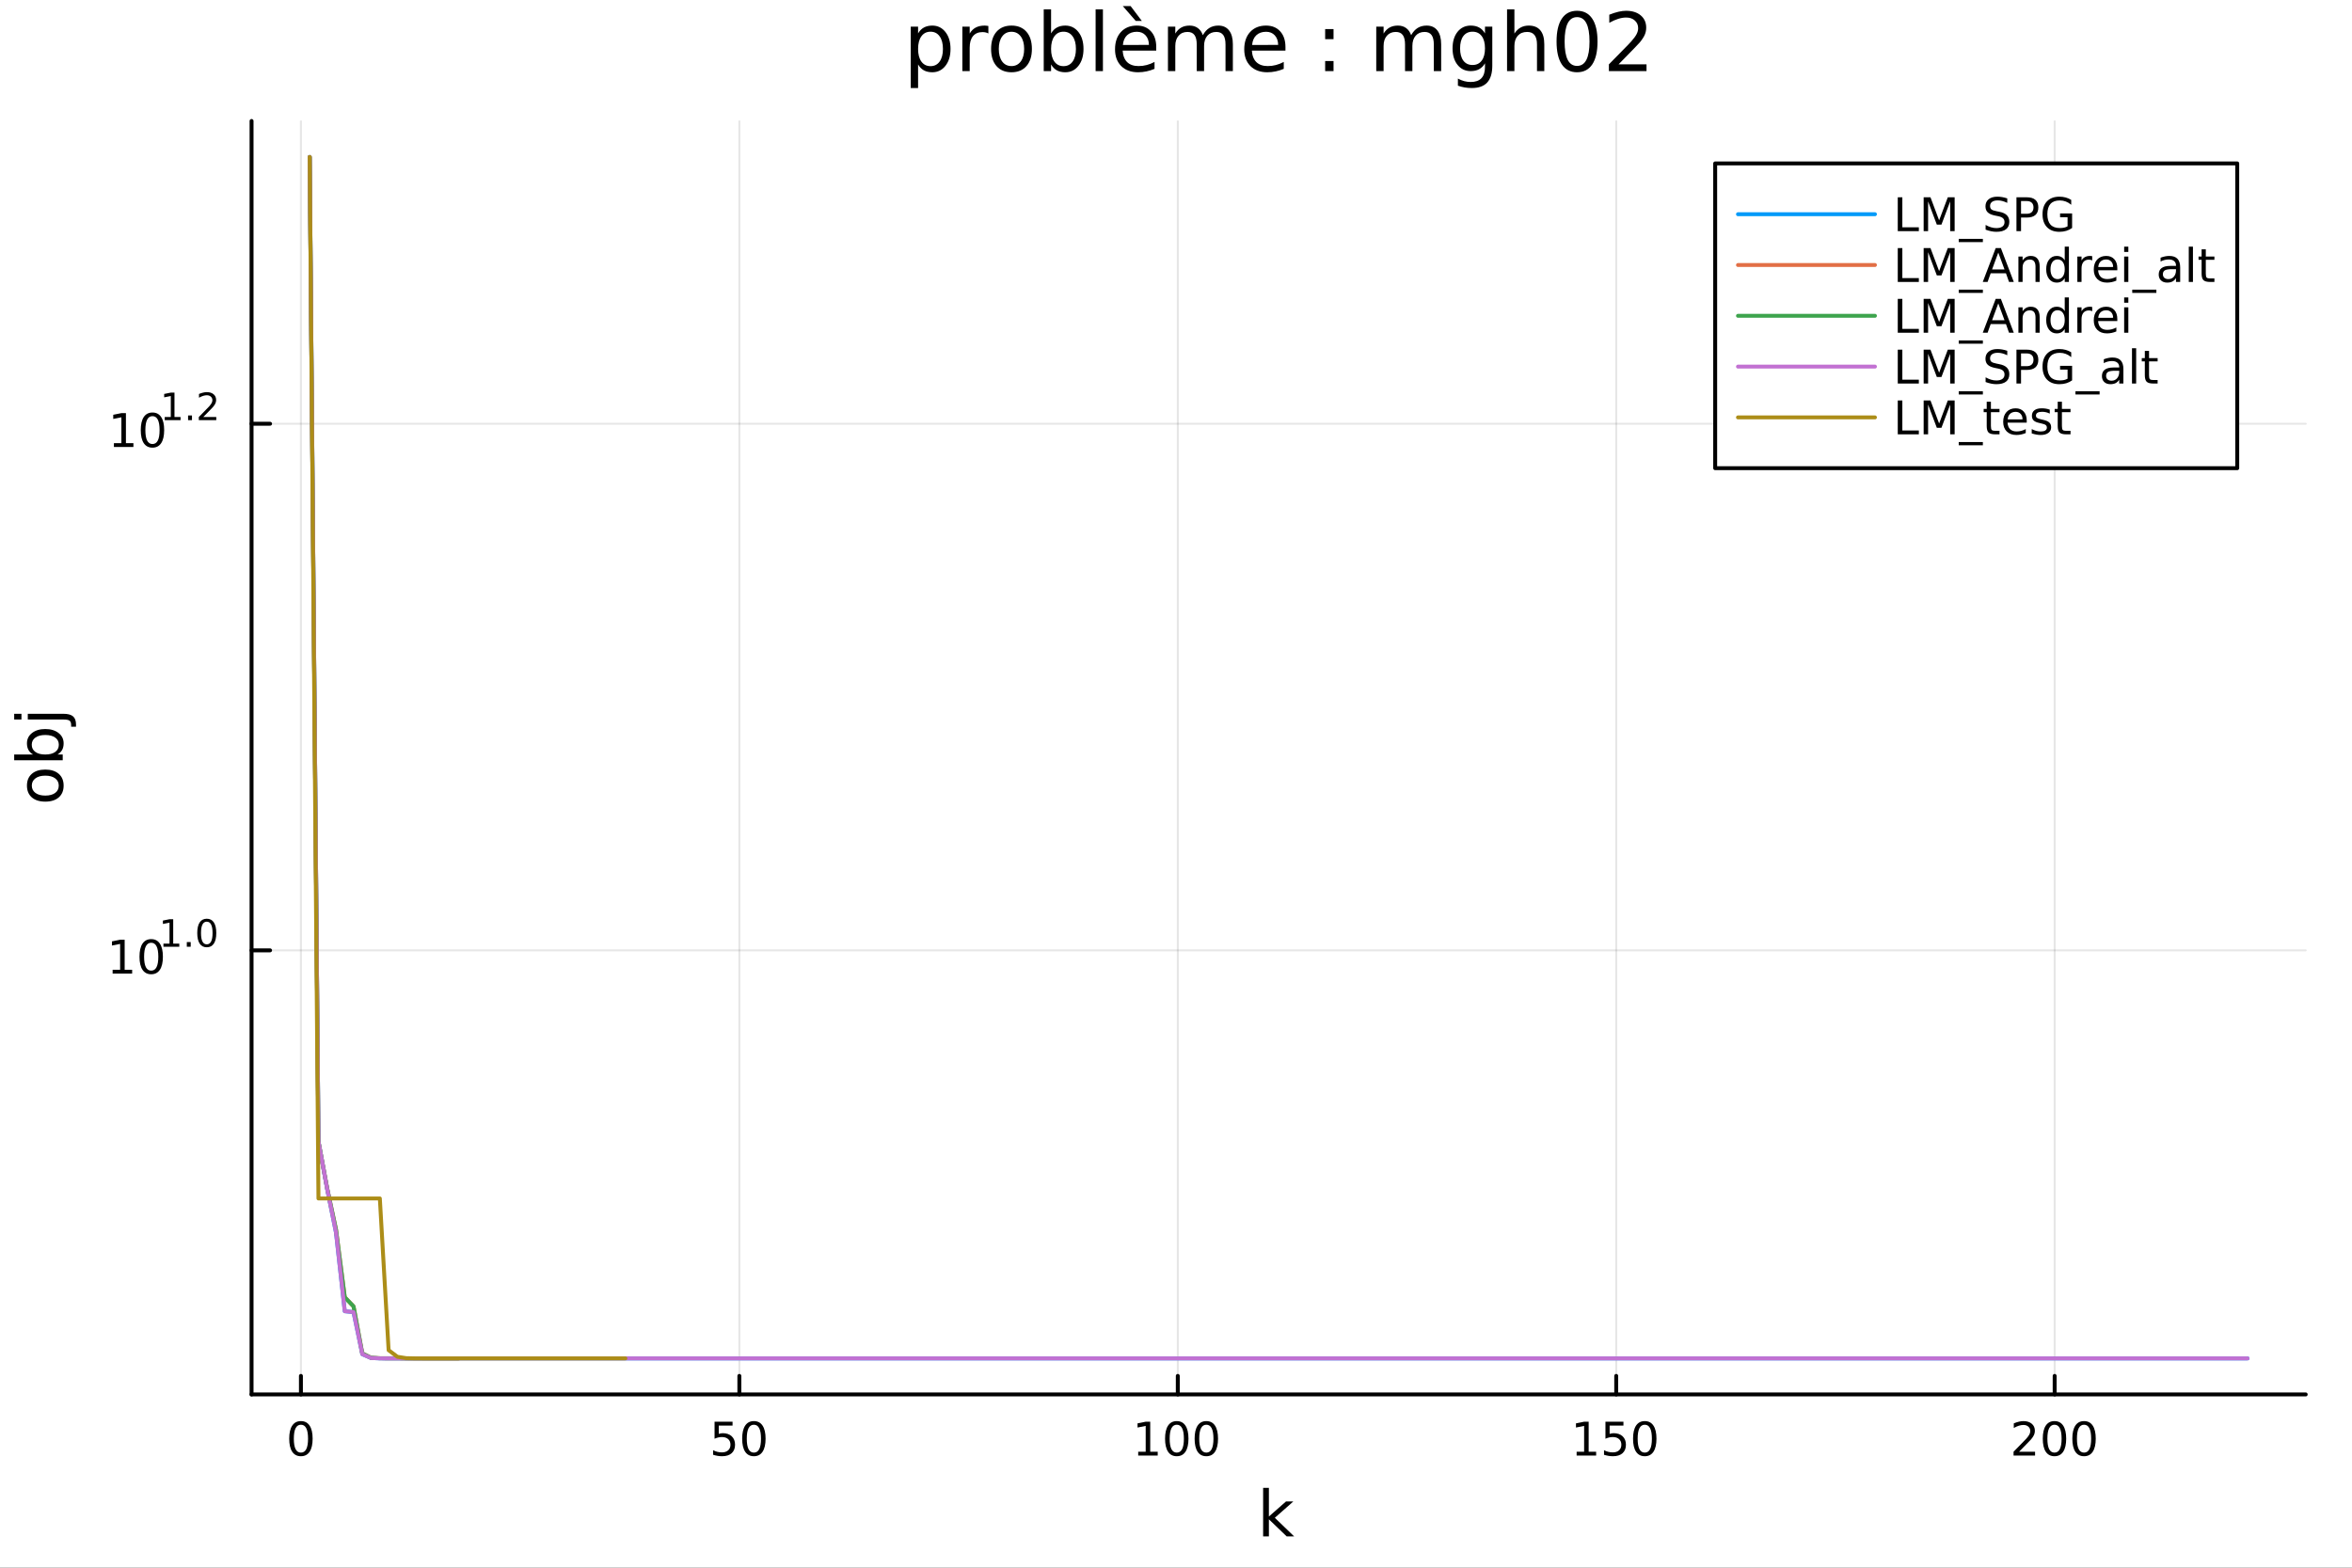 <?xml version="1.0" encoding="utf-8"?>
<svg xmlns="http://www.w3.org/2000/svg" xmlns:xlink="http://www.w3.org/1999/xlink" width="600" height="400" viewBox="0 0 2400 1600">
<rect x="0" y="0" width="2400" height="1600" fill="#333333" stroke="none"/>
<defs>
  <clipPath id="clip380">
    <rect x="0" y="0" width="2400" height="1600"/>
  </clipPath>
</defs>
<path clip-path="url(#clip380)" d="M0 1600 L2400 1600 L2400 0 L0 0  Z" fill="#ffffff" fill-rule="evenodd" fill-opacity="1"/>
<defs>
  <clipPath id="clip381">
    <rect x="480" y="0" width="1681" height="1600"/>
  </clipPath>
</defs>
<path clip-path="url(#clip380)" d="M256.695 1423.18 L2352.76 1423.18 L2352.76 123.472 L256.695 123.472  Z" fill="#ffffff" fill-rule="evenodd" fill-opacity="1"/>
<defs>
  <clipPath id="clip382">
    <rect x="256" y="123" width="2097" height="1301"/>
  </clipPath>
</defs>
<polyline clip-path="url(#clip382)" style="stroke:#000000; stroke-linecap:round; stroke-linejoin:round; stroke-width:2; stroke-opacity:0.1; fill:none" points="307.07,1423.18 307.07,123.472 "/>
<polyline clip-path="url(#clip382)" style="stroke:#000000; stroke-linecap:round; stroke-linejoin:round; stroke-width:2; stroke-opacity:0.1; fill:none" points="754.449,1423.18 754.449,123.472 "/>
<polyline clip-path="url(#clip382)" style="stroke:#000000; stroke-linecap:round; stroke-linejoin:round; stroke-width:2; stroke-opacity:0.1; fill:none" points="1201.83,1423.18 1201.83,123.472 "/>
<polyline clip-path="url(#clip382)" style="stroke:#000000; stroke-linecap:round; stroke-linejoin:round; stroke-width:2; stroke-opacity:0.1; fill:none" points="1649.21,1423.18 1649.21,123.472 "/>
<polyline clip-path="url(#clip382)" style="stroke:#000000; stroke-linecap:round; stroke-linejoin:round; stroke-width:2; stroke-opacity:0.1; fill:none" points="2096.59,1423.18 2096.59,123.472 "/>
<polyline clip-path="url(#clip380)" style="stroke:#000000; stroke-linecap:round; stroke-linejoin:round; stroke-width:4; stroke-opacity:1; fill:none" points="256.695,1423.18 2352.76,1423.18 "/>
<polyline clip-path="url(#clip380)" style="stroke:#000000; stroke-linecap:round; stroke-linejoin:round; stroke-width:4; stroke-opacity:1; fill:none" points="307.07,1423.18 307.07,1404.28 "/>
<polyline clip-path="url(#clip380)" style="stroke:#000000; stroke-linecap:round; stroke-linejoin:round; stroke-width:4; stroke-opacity:1; fill:none" points="754.449,1423.18 754.449,1404.28 "/>
<polyline clip-path="url(#clip380)" style="stroke:#000000; stroke-linecap:round; stroke-linejoin:round; stroke-width:4; stroke-opacity:1; fill:none" points="1201.83,1423.18 1201.83,1404.28 "/>
<polyline clip-path="url(#clip380)" style="stroke:#000000; stroke-linecap:round; stroke-linejoin:round; stroke-width:4; stroke-opacity:1; fill:none" points="1649.21,1423.18 1649.21,1404.28 "/>
<polyline clip-path="url(#clip380)" style="stroke:#000000; stroke-linecap:round; stroke-linejoin:round; stroke-width:4; stroke-opacity:1; fill:none" points="2096.59,1423.18 2096.59,1404.28 "/>
<path clip-path="url(#clip380)" d="M307.07 1454.1 Q303.459 1454.1 301.63 1457.66 Q299.824 1461.2 299.824 1468.33 Q299.824 1475.44 301.63 1479.01 Q303.459 1482.55 307.07 1482.55 Q310.704 1482.55 312.509 1479.01 Q314.338 1475.44 314.338 1468.33 Q314.338 1461.2 312.509 1457.66 Q310.704 1454.1 307.07 1454.1 M307.07 1450.39 Q312.88 1450.39 315.935 1455 Q319.014 1459.58 319.014 1468.33 Q319.014 1477.06 315.935 1481.67 Q312.88 1486.25 307.07 1486.25 Q301.26 1486.25 298.181 1481.67 Q295.125 1477.06 295.125 1468.33 Q295.125 1459.58 298.181 1455 Q301.26 1450.39 307.07 1450.39 Z" fill="#000000" fill-rule="nonzero" fill-opacity="1" /><path clip-path="url(#clip380)" d="M729.148 1451.02 L747.504 1451.02 L747.504 1454.96 L733.43 1454.96 L733.43 1463.43 Q734.449 1463.08 735.468 1462.92 Q736.486 1462.73 737.505 1462.73 Q743.292 1462.73 746.671 1465.9 Q750.051 1469.08 750.051 1474.49 Q750.051 1480.07 746.579 1483.17 Q743.106 1486.25 736.787 1486.25 Q734.611 1486.25 732.343 1485.88 Q730.097 1485.51 727.69 1484.77 L727.69 1480.07 Q729.773 1481.2 731.995 1481.76 Q734.218 1482.32 736.694 1482.32 Q740.699 1482.32 743.037 1480.21 Q745.375 1478.1 745.375 1474.49 Q745.375 1470.88 743.037 1468.77 Q740.699 1466.67 736.694 1466.67 Q734.819 1466.67 732.944 1467.08 Q731.093 1467.5 729.148 1468.38 L729.148 1451.02 Z" fill="#000000" fill-rule="nonzero" fill-opacity="1" /><path clip-path="url(#clip380)" d="M769.264 1454.1 Q765.653 1454.1 763.824 1457.66 Q762.018 1461.2 762.018 1468.33 Q762.018 1475.44 763.824 1479.01 Q765.653 1482.55 769.264 1482.55 Q772.898 1482.55 774.703 1479.01 Q776.532 1475.44 776.532 1468.33 Q776.532 1461.2 774.703 1457.66 Q772.898 1454.1 769.264 1454.1 M769.264 1450.39 Q775.074 1450.39 778.129 1455 Q781.208 1459.58 781.208 1468.33 Q781.208 1477.06 778.129 1481.67 Q775.074 1486.25 769.264 1486.25 Q763.453 1486.25 760.375 1481.67 Q757.319 1477.06 757.319 1468.33 Q757.319 1459.58 760.375 1455 Q763.453 1450.39 769.264 1450.39 Z" fill="#000000" fill-rule="nonzero" fill-opacity="1" /><path clip-path="url(#clip380)" d="M1161.43 1481.64 L1169.07 1481.64 L1169.07 1455.28 L1160.76 1456.95 L1160.76 1452.69 L1169.03 1451.02 L1173.7 1451.02 L1173.7 1481.64 L1181.34 1481.64 L1181.34 1485.58 L1161.43 1485.58 L1161.43 1481.64 Z" fill="#000000" fill-rule="nonzero" fill-opacity="1" /><path clip-path="url(#clip380)" d="M1200.79 1454.1 Q1197.18 1454.1 1195.35 1457.66 Q1193.54 1461.2 1193.54 1468.33 Q1193.54 1475.44 1195.35 1479.01 Q1197.18 1482.55 1200.79 1482.55 Q1204.42 1482.55 1206.23 1479.01 Q1208.05 1475.44 1208.05 1468.33 Q1208.05 1461.2 1206.23 1457.66 Q1204.42 1454.1 1200.79 1454.1 M1200.79 1450.39 Q1206.6 1450.39 1209.65 1455 Q1212.73 1459.58 1212.73 1468.33 Q1212.73 1477.06 1209.65 1481.67 Q1206.6 1486.25 1200.79 1486.25 Q1194.98 1486.25 1191.9 1481.67 Q1188.84 1477.06 1188.84 1468.33 Q1188.84 1459.58 1191.9 1455 Q1194.98 1450.39 1200.79 1450.39 Z" fill="#000000" fill-rule="nonzero" fill-opacity="1" /><path clip-path="url(#clip380)" d="M1230.95 1454.1 Q1227.34 1454.1 1225.51 1457.66 Q1223.7 1461.2 1223.7 1468.33 Q1223.7 1475.44 1225.51 1479.01 Q1227.34 1482.55 1230.95 1482.55 Q1234.58 1482.55 1236.39 1479.01 Q1238.22 1475.44 1238.22 1468.33 Q1238.22 1461.2 1236.39 1457.66 Q1234.58 1454.1 1230.95 1454.1 M1230.95 1450.39 Q1236.76 1450.39 1239.81 1455 Q1242.89 1459.58 1242.89 1468.33 Q1242.89 1477.06 1239.81 1481.67 Q1236.76 1486.25 1230.95 1486.25 Q1225.14 1486.25 1222.06 1481.67 Q1219 1477.06 1219 1468.33 Q1219 1459.58 1222.06 1455 Q1225.14 1450.39 1230.95 1450.39 Z" fill="#000000" fill-rule="nonzero" fill-opacity="1" /><path clip-path="url(#clip380)" d="M1608.81 1481.64 L1616.45 1481.64 L1616.45 1455.28 L1608.14 1456.95 L1608.14 1452.69 L1616.41 1451.02 L1621.08 1451.02 L1621.08 1481.64 L1628.72 1481.64 L1628.72 1485.58 L1608.81 1485.58 L1608.81 1481.64 Z" fill="#000000" fill-rule="nonzero" fill-opacity="1" /><path clip-path="url(#clip380)" d="M1638.21 1451.02 L1656.57 1451.02 L1656.57 1454.96 L1642.49 1454.96 L1642.49 1463.43 Q1643.51 1463.08 1644.53 1462.92 Q1645.55 1462.73 1646.57 1462.73 Q1652.36 1462.73 1655.74 1465.9 Q1659.11 1469.08 1659.11 1474.49 Q1659.11 1480.07 1655.64 1483.17 Q1652.17 1486.25 1645.85 1486.25 Q1643.67 1486.25 1641.41 1485.88 Q1639.16 1485.51 1636.75 1484.77 L1636.75 1480.07 Q1638.84 1481.2 1641.06 1481.76 Q1643.28 1482.32 1645.76 1482.32 Q1649.76 1482.32 1652.1 1480.21 Q1654.44 1478.1 1654.44 1474.49 Q1654.44 1470.88 1652.1 1468.77 Q1649.76 1466.67 1645.76 1466.67 Q1643.88 1466.67 1642.01 1467.08 Q1640.16 1467.5 1638.21 1468.38 L1638.21 1451.02 Z" fill="#000000" fill-rule="nonzero" fill-opacity="1" /><path clip-path="url(#clip380)" d="M1678.33 1454.1 Q1674.72 1454.1 1672.89 1457.66 Q1671.08 1461.2 1671.08 1468.33 Q1671.08 1475.44 1672.89 1479.01 Q1674.72 1482.55 1678.33 1482.55 Q1681.96 1482.55 1683.77 1479.01 Q1685.6 1475.44 1685.6 1468.33 Q1685.6 1461.2 1683.77 1457.66 Q1681.96 1454.1 1678.33 1454.1 M1678.33 1450.39 Q1684.14 1450.39 1687.19 1455 Q1690.27 1459.58 1690.27 1468.33 Q1690.27 1477.06 1687.19 1481.67 Q1684.14 1486.25 1678.33 1486.25 Q1672.52 1486.25 1669.44 1481.67 Q1666.38 1477.06 1666.38 1468.33 Q1666.38 1459.58 1669.44 1455 Q1672.52 1450.39 1678.33 1450.39 Z" fill="#000000" fill-rule="nonzero" fill-opacity="1" /><path clip-path="url(#clip380)" d="M2060.28 1481.64 L2076.6 1481.64 L2076.6 1485.58 L2054.65 1485.58 L2054.65 1481.64 Q2057.32 1478.89 2061.9 1474.26 Q2066.51 1469.61 2067.69 1468.27 Q2069.93 1465.74 2070.81 1464.01 Q2071.71 1462.25 2071.71 1460.56 Q2071.71 1457.8 2069.77 1456.07 Q2067.85 1454.33 2064.75 1454.33 Q2062.55 1454.33 2060.09 1455.09 Q2057.66 1455.86 2054.89 1457.41 L2054.89 1452.69 Q2057.71 1451.55 2060.16 1450.97 Q2062.62 1450.39 2064.65 1450.39 Q2070.02 1450.39 2073.22 1453.08 Q2076.41 1455.77 2076.41 1460.26 Q2076.41 1462.39 2075.6 1464.31 Q2074.82 1466.2 2072.71 1468.8 Q2072.13 1469.47 2069.03 1472.69 Q2065.93 1475.88 2060.28 1481.64 Z" fill="#000000" fill-rule="nonzero" fill-opacity="1" /><path clip-path="url(#clip380)" d="M2096.41 1454.1 Q2092.8 1454.1 2090.97 1457.66 Q2089.17 1461.2 2089.17 1468.33 Q2089.17 1475.44 2090.97 1479.01 Q2092.8 1482.55 2096.41 1482.55 Q2100.05 1482.55 2101.85 1479.01 Q2103.68 1475.44 2103.68 1468.33 Q2103.68 1461.2 2101.85 1457.66 Q2100.05 1454.1 2096.41 1454.1 M2096.41 1450.39 Q2102.22 1450.39 2105.28 1455 Q2108.36 1459.58 2108.36 1468.33 Q2108.36 1477.06 2105.28 1481.67 Q2102.22 1486.25 2096.41 1486.25 Q2090.6 1486.25 2087.52 1481.67 Q2084.47 1477.06 2084.47 1468.33 Q2084.47 1459.58 2087.52 1455 Q2090.6 1450.39 2096.41 1450.39 Z" fill="#000000" fill-rule="nonzero" fill-opacity="1" /><path clip-path="url(#clip380)" d="M2126.57 1454.1 Q2122.96 1454.1 2121.14 1457.66 Q2119.33 1461.2 2119.33 1468.33 Q2119.33 1475.44 2121.14 1479.01 Q2122.96 1482.55 2126.57 1482.55 Q2130.21 1482.55 2132.01 1479.01 Q2133.84 1475.44 2133.84 1468.33 Q2133.84 1461.2 2132.01 1457.66 Q2130.21 1454.1 2126.57 1454.1 M2126.57 1450.39 Q2132.38 1450.39 2135.44 1455 Q2138.52 1459.58 2138.52 1468.33 Q2138.52 1477.06 2135.44 1481.67 Q2132.38 1486.25 2126.57 1486.25 Q2120.76 1486.25 2117.69 1481.67 Q2114.63 1477.06 2114.63 1468.33 Q2114.63 1459.58 2117.69 1455 Q2120.76 1450.39 2126.57 1450.39 Z" fill="#000000" fill-rule="nonzero" fill-opacity="1" /><path clip-path="url(#clip380)" d="M1288.91 1518.52 L1294.79 1518.52 L1294.79 1547.77 L1312.27 1532.4 L1319.75 1532.4 L1300.84 1549.07 L1320.54 1568.04 L1312.91 1568.04 L1294.79 1550.63 L1294.79 1568.04 L1288.91 1568.04 L1288.91 1518.52 Z" fill="#000000" fill-rule="nonzero" fill-opacity="1" /><polyline clip-path="url(#clip382)" style="stroke:#000000; stroke-linecap:round; stroke-linejoin:round; stroke-width:2; stroke-opacity:0.1; fill:none" points="256.695,969.941 2352.76,969.941 "/>
<polyline clip-path="url(#clip382)" style="stroke:#000000; stroke-linecap:round; stroke-linejoin:round; stroke-width:2; stroke-opacity:0.1; fill:none" points="256.695,432.482 2352.76,432.482 "/>
<polyline clip-path="url(#clip380)" style="stroke:#000000; stroke-linecap:round; stroke-linejoin:round; stroke-width:4; stroke-opacity:1; fill:none" points="256.695,1423.18 256.695,123.472 "/>
<polyline clip-path="url(#clip380)" style="stroke:#000000; stroke-linecap:round; stroke-linejoin:round; stroke-width:4; stroke-opacity:1; fill:none" points="256.695,969.941 275.592,969.941 "/>
<polyline clip-path="url(#clip380)" style="stroke:#000000; stroke-linecap:round; stroke-linejoin:round; stroke-width:4; stroke-opacity:1; fill:none" points="256.695,432.482 275.592,432.482 "/>
<path clip-path="url(#clip380)" d="M114.931 989.734 L122.57 989.734 L122.57 963.368 L114.26 965.035 L114.26 960.775 L122.524 959.109 L127.2 959.109 L127.2 989.734 L134.839 989.734 L134.839 993.669 L114.931 993.669 L114.931 989.734 Z" fill="#000000" fill-rule="nonzero" fill-opacity="1" /><path clip-path="url(#clip380)" d="M154.283 962.187 Q150.672 962.187 148.843 965.752 Q147.038 969.294 147.038 976.423 Q147.038 983.53 148.843 987.095 Q150.672 990.636 154.283 990.636 Q157.917 990.636 159.723 987.095 Q161.552 983.53 161.552 976.423 Q161.552 969.294 159.723 965.752 Q157.917 962.187 154.283 962.187 M154.283 958.484 Q160.093 958.484 163.149 963.09 Q166.227 967.673 166.227 976.423 Q166.227 985.15 163.149 989.757 Q160.093 994.34 154.283 994.34 Q148.473 994.34 145.394 989.757 Q142.339 985.15 142.339 976.423 Q142.339 967.673 145.394 963.09 Q148.473 958.484 154.283 958.484 Z" fill="#000000" fill-rule="nonzero" fill-opacity="1" /><path clip-path="url(#clip380)" d="M166.773 963.061 L172.979 963.061 L172.979 941.639 L166.227 942.993 L166.227 939.532 L172.942 938.178 L176.741 938.178 L176.741 963.061 L182.948 963.061 L182.948 966.258 L166.773 966.258 L166.773 963.061 Z" fill="#000000" fill-rule="nonzero" fill-opacity="1" /><path clip-path="url(#clip380)" d="M190.621 961.481 L194.59 961.481 L194.59 966.258 L190.621 966.258 L190.621 961.481 Z" fill="#000000" fill-rule="nonzero" fill-opacity="1" /><path clip-path="url(#clip380)" d="M210.99 940.68 Q208.056 940.68 206.57 943.576 Q205.103 946.454 205.103 952.247 Q205.103 958.021 206.57 960.917 Q208.056 963.795 210.99 963.795 Q213.943 963.795 215.41 960.917 Q216.896 958.021 216.896 952.247 Q216.896 946.454 215.41 943.576 Q213.943 940.68 210.99 940.68 M210.99 937.671 Q215.711 937.671 218.193 941.413 Q220.695 945.137 220.695 952.247 Q220.695 959.337 218.193 963.08 Q215.711 966.804 210.99 966.804 Q206.269 966.804 203.768 963.08 Q201.285 959.337 201.285 952.247 Q201.285 945.137 203.768 941.413 Q206.269 937.671 210.99 937.671 Z" fill="#000000" fill-rule="nonzero" fill-opacity="1" /><path clip-path="url(#clip380)" d="M116.229 452.275 L123.868 452.275 L123.868 425.909 L115.558 427.576 L115.558 423.317 L123.822 421.65 L128.498 421.65 L128.498 452.275 L136.136 452.275 L136.136 456.21 L116.229 456.21 L116.229 452.275 Z" fill="#000000" fill-rule="nonzero" fill-opacity="1" /><path clip-path="url(#clip380)" d="M155.581 424.729 Q151.97 424.729 150.141 428.294 Q148.335 431.835 148.335 438.965 Q148.335 446.071 150.141 449.636 Q151.97 453.178 155.581 453.178 Q159.215 453.178 161.021 449.636 Q162.849 446.071 162.849 438.965 Q162.849 431.835 161.021 428.294 Q159.215 424.729 155.581 424.729 M155.581 421.025 Q161.391 421.025 164.447 425.632 Q167.525 430.215 167.525 438.965 Q167.525 447.692 164.447 452.298 Q161.391 456.881 155.581 456.881 Q149.771 456.881 146.692 452.298 Q143.636 447.692 143.636 438.965 Q143.636 430.215 146.692 425.632 Q149.771 421.025 155.581 421.025 Z" fill="#000000" fill-rule="nonzero" fill-opacity="1" /><path clip-path="url(#clip380)" d="M168.071 425.602 L174.277 425.602 L174.277 404.18 L167.525 405.534 L167.525 402.074 L174.24 400.72 L178.039 400.72 L178.039 425.602 L184.245 425.602 L184.245 428.8 L168.071 428.8 L168.071 425.602 Z" fill="#000000" fill-rule="nonzero" fill-opacity="1" /><path clip-path="url(#clip380)" d="M191.919 424.023 L195.887 424.023 L195.887 428.8 L191.919 428.8 L191.919 424.023 Z" fill="#000000" fill-rule="nonzero" fill-opacity="1" /><path clip-path="url(#clip380)" d="M207.435 425.602 L220.695 425.602 L220.695 428.8 L202.865 428.8 L202.865 425.602 Q205.028 423.364 208.752 419.603 Q212.495 415.822 213.454 414.731 Q215.278 412.681 215.993 411.271 Q216.726 409.841 216.726 408.468 Q216.726 406.23 215.146 404.82 Q213.585 403.409 211.065 403.409 Q209.278 403.409 207.285 404.03 Q205.31 404.651 203.053 405.911 L203.053 402.074 Q205.348 401.152 207.341 400.682 Q209.335 400.212 210.99 400.212 Q215.353 400.212 217.949 402.394 Q220.544 404.575 220.544 408.224 Q220.544 409.954 219.886 411.515 Q219.247 413.058 217.535 415.164 Q217.065 415.709 214.545 418.324 Q212.024 420.919 207.435 425.602 Z" fill="#000000" fill-rule="nonzero" fill-opacity="1" /><path clip-path="url(#clip380)" d="M32.462 801.797 Q32.462 806.507 36.154 809.244 Q39.815 811.982 46.212 811.982 Q52.609 811.982 56.302 809.276 Q59.962 806.539 59.962 801.797 Q59.962 797.118 56.27 794.381 Q52.578 791.643 46.212 791.643 Q39.878 791.643 36.186 794.381 Q32.462 797.118 32.462 801.797 M27.497 801.797 Q27.497 794.158 32.462 789.797 Q37.427 785.437 46.212 785.437 Q54.965 785.437 59.962 789.797 Q64.927 794.158 64.927 801.797 Q64.927 809.467 59.962 813.828 Q54.965 818.156 46.212 818.156 Q37.427 818.156 32.462 813.828 Q27.497 809.467 27.497 801.797 Z" fill="#000000" fill-rule="nonzero" fill-opacity="1" /><path clip-path="url(#clip380)" d="M46.212 750.139 Q39.751 750.139 36.09 752.812 Q32.398 755.454 32.398 760.101 Q32.398 764.748 36.09 767.422 Q39.751 770.064 46.212 770.064 Q52.673 770.064 56.365 767.422 Q60.026 764.748 60.026 760.101 Q60.026 755.454 56.365 752.812 Q52.673 750.139 46.212 750.139 M33.767 770.064 Q30.584 768.218 29.056 765.417 Q27.497 762.584 27.497 758.669 Q27.497 752.176 32.653 748.134 Q37.809 744.06 46.212 744.06 Q54.615 744.06 59.771 748.134 Q64.927 752.176 64.927 758.669 Q64.927 762.584 63.399 765.417 Q61.84 768.218 58.657 770.064 L64.004 770.064 L64.004 775.952 L14.479 775.952 L14.479 770.064 L33.767 770.064 Z" fill="#000000" fill-rule="nonzero" fill-opacity="1" /><path clip-path="url(#clip380)" d="M28.356 734.352 L28.356 728.495 L64.641 728.495 Q71.452 728.495 74.508 731.105 Q77.563 733.684 77.563 739.445 L77.563 741.673 L72.598 741.673 L72.598 740.113 Q72.598 736.771 71.038 735.561 Q69.51 734.352 64.641 734.352 L28.356 734.352 M14.479 734.352 L14.479 728.495 L21.895 728.495 L21.895 734.352 L14.479 734.352 Z" fill="#000000" fill-rule="nonzero" fill-opacity="1" /><path clip-path="url(#clip380)" d="M936.822 65.77 L936.822 89.833 L929.328 89.833 L929.328 27.206 L936.822 27.206 L936.822 34.092 Q939.172 30.041 942.737 28.097 Q946.342 26.112 951.324 26.112 Q959.588 26.112 964.733 32.675 Q969.918 39.237 969.918 49.931 Q969.918 60.626 964.733 67.188 Q959.588 73.751 951.324 73.751 Q946.342 73.751 942.737 71.806 Q939.172 69.821 936.822 65.77 M962.181 49.931 Q962.181 41.708 958.778 37.05 Q955.416 32.35 949.502 32.35 Q943.587 32.35 940.184 37.05 Q936.822 41.708 936.822 49.931 Q936.822 58.155 940.184 62.854 Q943.587 67.512 949.502 67.512 Q955.416 67.512 958.778 62.854 Q962.181 58.155 962.181 49.931 Z" fill="#000000" fill-rule="nonzero" fill-opacity="1" /><path clip-path="url(#clip380)" d="M1008.56 34.173 Q1007.31 33.444 1005.81 33.12 Q1004.35 32.756 1002.57 32.756 Q996.249 32.756 992.846 36.888 Q989.484 40.979 989.484 48.676 L989.484 72.576 L981.99 72.576 L981.99 27.206 L989.484 27.206 L989.484 34.254 Q991.833 30.122 995.601 28.138 Q999.368 26.112 1004.76 26.112 Q1005.53 26.112 1006.46 26.234 Q1007.39 26.315 1008.52 26.517 L1008.56 34.173 Z" fill="#000000" fill-rule="nonzero" fill-opacity="1" /><path clip-path="url(#clip380)" d="M1032.14 32.431 Q1026.14 32.431 1022.66 37.131 Q1019.18 41.789 1019.18 49.931 Q1019.18 58.074 1022.62 62.773 Q1026.1 67.431 1032.14 67.431 Q1038.09 67.431 1041.58 62.732 Q1045.06 58.033 1045.06 49.931 Q1045.06 41.87 1041.58 37.171 Q1038.09 32.431 1032.14 32.431 M1032.14 26.112 Q1041.86 26.112 1047.41 32.431 Q1052.96 38.751 1052.96 49.931 Q1052.96 61.071 1047.41 67.431 Q1041.86 73.751 1032.14 73.751 Q1022.38 73.751 1016.83 67.431 Q1011.32 61.071 1011.32 49.931 Q1011.32 38.751 1016.83 32.431 Q1022.38 26.112 1032.14 26.112 Z" fill="#000000" fill-rule="nonzero" fill-opacity="1" /><path clip-path="url(#clip380)" d="M1097.89 49.931 Q1097.89 41.708 1094.48 37.05 Q1091.12 32.35 1085.21 32.35 Q1079.29 32.35 1075.89 37.05 Q1072.53 41.708 1072.53 49.931 Q1072.53 58.155 1075.89 62.854 Q1079.29 67.512 1085.21 67.512 Q1091.12 67.512 1094.48 62.854 Q1097.89 58.155 1097.89 49.931 M1072.53 34.092 Q1074.88 30.041 1078.44 28.097 Q1082.05 26.112 1087.03 26.112 Q1095.29 26.112 1100.44 32.675 Q1105.62 39.237 1105.62 49.931 Q1105.62 60.626 1100.44 67.188 Q1095.29 73.751 1087.03 73.751 Q1082.05 73.751 1078.44 71.806 Q1074.88 69.821 1072.53 65.77 L1072.53 72.576 L1065.03 72.576 L1065.03 9.544 L1072.53 9.544 L1072.53 34.092 Z" fill="#000000" fill-rule="nonzero" fill-opacity="1" /><path clip-path="url(#clip380)" d="M1117.98 9.544 L1125.43 9.544 L1125.43 72.576 L1117.98 72.576 L1117.98 9.544 Z" fill="#000000" fill-rule="nonzero" fill-opacity="1" /><path clip-path="url(#clip380)" d="M1179.84 48.028 L1179.84 51.673 L1145.57 51.673 Q1146.05 59.37 1150.18 63.421 Q1154.36 67.431 1161.77 67.431 Q1166.06 67.431 1170.07 66.378 Q1174.12 65.325 1178.09 63.218 L1178.09 70.267 Q1174.08 71.968 1169.87 72.86 Q1165.66 73.751 1161.32 73.751 Q1150.47 73.751 1144.11 67.431 Q1137.79 61.112 1137.79 50.337 Q1137.79 39.197 1143.78 32.675 Q1149.82 26.112 1160.03 26.112 Q1169.18 26.112 1174.49 32.026 Q1179.84 37.9 1179.84 48.028 M1172.38 45.84 Q1172.3 39.723 1168.94 36.077 Q1165.62 32.431 1160.11 32.431 Q1153.87 32.431 1150.1 35.956 Q1146.38 39.48 1145.81 45.88 L1172.38 45.84 M1153.71 6.222 L1165.13 21.373 L1158.93 21.373 L1145.73 6.222 L1153.71 6.222 Z" fill="#000000" fill-rule="nonzero" fill-opacity="1" /><path clip-path="url(#clip380)" d="M1227.39 35.915 Q1230.19 30.892 1234.08 28.502 Q1237.97 26.112 1243.23 26.112 Q1250.32 26.112 1254.17 31.095 Q1258.02 36.037 1258.02 45.192 L1258.02 72.576 L1250.52 72.576 L1250.52 45.435 Q1250.52 38.913 1248.22 35.753 Q1245.91 32.594 1241.17 32.594 Q1235.37 32.594 1232.01 36.442 Q1228.65 40.29 1228.65 46.934 L1228.65 72.576 L1221.16 72.576 L1221.16 45.435 Q1221.16 38.873 1218.85 35.753 Q1216.54 32.594 1211.72 32.594 Q1206 32.594 1202.64 36.482 Q1199.28 40.331 1199.28 46.934 L1199.28 72.576 L1191.79 72.576 L1191.79 27.206 L1199.28 27.206 L1199.28 34.254 Q1201.83 30.082 1205.4 28.097 Q1208.96 26.112 1213.86 26.112 Q1218.81 26.112 1222.25 28.624 Q1225.73 31.135 1227.39 35.915 Z" fill="#000000" fill-rule="nonzero" fill-opacity="1" /><path clip-path="url(#clip380)" d="M1311.69 48.028 L1311.69 51.673 L1277.42 51.673 Q1277.91 59.37 1282.04 63.421 Q1286.21 67.431 1293.63 67.431 Q1297.92 67.431 1301.93 66.378 Q1305.98 65.325 1309.95 63.218 L1309.95 70.267 Q1305.94 71.968 1301.73 72.86 Q1297.51 73.751 1293.18 73.751 Q1282.32 73.751 1275.96 67.431 Q1269.64 61.112 1269.64 50.337 Q1269.64 39.197 1275.64 32.675 Q1281.68 26.112 1291.88 26.112 Q1301.04 26.112 1306.35 32.026 Q1311.69 37.9 1311.69 48.028 M1304.24 45.84 Q1304.16 39.723 1300.8 36.077 Q1297.47 32.431 1291.96 32.431 Q1285.73 32.431 1281.96 35.956 Q1278.23 39.48 1277.67 45.88 L1304.24 45.84 Z" fill="#000000" fill-rule="nonzero" fill-opacity="1" /><path clip-path="url(#clip380)" d="M1352.2 62.287 L1360.75 62.287 L1360.75 72.576 L1352.2 72.576 L1352.2 62.287 M1352.2 29.677 L1360.75 29.677 L1360.75 39.966 L1352.2 39.966 L1352.2 29.677 Z" fill="#000000" fill-rule="nonzero" fill-opacity="1" /><path clip-path="url(#clip380)" d="M1439.94 35.915 Q1442.74 30.892 1446.63 28.502 Q1450.52 26.112 1455.78 26.112 Q1462.87 26.112 1466.72 31.095 Q1470.57 36.037 1470.57 45.192 L1470.57 72.576 L1463.08 72.576 L1463.08 45.435 Q1463.08 38.913 1460.77 35.753 Q1458.46 32.594 1453.72 32.594 Q1447.92 32.594 1444.56 36.442 Q1441.2 40.29 1441.2 46.934 L1441.2 72.576 L1433.71 72.576 L1433.71 45.435 Q1433.71 38.873 1431.4 35.753 Q1429.09 32.594 1424.27 32.594 Q1418.56 32.594 1415.19 36.482 Q1411.83 40.331 1411.83 46.934 L1411.83 72.576 L1404.34 72.576 L1404.34 27.206 L1411.83 27.206 L1411.83 34.254 Q1414.38 30.082 1417.95 28.097 Q1421.51 26.112 1426.41 26.112 Q1431.36 26.112 1434.8 28.624 Q1438.28 31.135 1439.94 35.915 Z" fill="#000000" fill-rule="nonzero" fill-opacity="1" /><path clip-path="url(#clip380)" d="M1515.29 49.364 Q1515.29 41.263 1511.93 36.806 Q1508.61 32.35 1502.57 32.35 Q1496.58 32.35 1493.21 36.806 Q1489.89 41.263 1489.89 49.364 Q1489.89 57.426 1493.21 61.882 Q1496.58 66.338 1502.57 66.338 Q1508.61 66.338 1511.93 61.882 Q1515.29 57.426 1515.29 49.364 M1522.75 66.945 Q1522.75 78.531 1517.6 84.162 Q1512.46 89.833 1501.84 89.833 Q1497.91 89.833 1494.43 89.225 Q1490.95 88.658 1487.66 87.443 L1487.66 80.192 Q1490.95 81.974 1494.15 82.825 Q1497.35 83.675 1500.67 83.675 Q1508 83.675 1511.65 79.827 Q1515.29 76.019 1515.29 68.282 L1515.29 64.596 Q1512.98 68.606 1509.38 70.591 Q1505.77 72.576 1500.75 72.576 Q1492.4 72.576 1487.3 66.216 Q1482.2 59.856 1482.2 49.364 Q1482.2 38.832 1487.3 32.472 Q1492.4 26.112 1500.75 26.112 Q1505.77 26.112 1509.38 28.097 Q1512.98 30.082 1515.29 34.092 L1515.29 27.206 L1522.75 27.206 L1522.75 66.945 Z" fill="#000000" fill-rule="nonzero" fill-opacity="1" /><path clip-path="url(#clip380)" d="M1575.81 45.192 L1575.81 72.576 L1568.36 72.576 L1568.36 45.435 Q1568.36 38.994 1565.85 35.794 Q1563.34 32.594 1558.31 32.594 Q1552.28 32.594 1548.79 36.442 Q1545.31 40.29 1545.31 46.934 L1545.31 72.576 L1537.81 72.576 L1537.81 9.544 L1545.31 9.544 L1545.31 34.254 Q1547.98 30.163 1551.59 28.138 Q1555.23 26.112 1559.97 26.112 Q1567.79 26.112 1571.8 30.973 Q1575.81 35.794 1575.81 45.192 Z" fill="#000000" fill-rule="nonzero" fill-opacity="1" /><path clip-path="url(#clip380)" d="M1609.23 17.484 Q1602.91 17.484 1599.71 23.722 Q1596.55 29.92 1596.55 42.397 Q1596.55 54.833 1599.71 61.071 Q1602.91 67.269 1609.23 67.269 Q1615.59 67.269 1618.75 61.071 Q1621.95 54.833 1621.95 42.397 Q1621.95 29.92 1618.75 23.722 Q1615.59 17.484 1609.23 17.484 M1609.23 11.002 Q1619.4 11.002 1624.75 19.064 Q1630.13 27.084 1630.13 42.397 Q1630.13 57.669 1624.75 65.73 Q1619.4 73.751 1609.23 73.751 Q1599.06 73.751 1593.68 65.73 Q1588.33 57.669 1588.33 42.397 Q1588.33 27.084 1593.68 19.064 Q1599.06 11.002 1609.23 11.002 Z" fill="#000000" fill-rule="nonzero" fill-opacity="1" /><path clip-path="url(#clip380)" d="M1651.56 65.689 L1680.12 65.689 L1680.12 72.576 L1641.72 72.576 L1641.72 65.689 Q1646.38 60.869 1654.4 52.767 Q1662.46 44.625 1664.53 42.275 Q1668.46 37.86 1670 34.822 Q1671.58 31.743 1671.58 28.786 Q1671.58 23.965 1668.17 20.927 Q1664.81 17.889 1659.38 17.889 Q1655.53 17.889 1651.24 19.226 Q1646.99 20.562 1642.13 23.276 L1642.13 15.013 Q1647.07 13.028 1651.36 12.015 Q1655.66 11.002 1659.22 11.002 Q1668.62 11.002 1674.21 15.701 Q1679.8 20.4 1679.8 28.259 Q1679.8 31.986 1678.38 35.348 Q1677 38.67 1673.32 43.207 Q1672.3 44.382 1666.88 50.013 Q1661.45 55.603 1651.56 65.689 Z" fill="#000000" fill-rule="nonzero" fill-opacity="1" /><polyline clip-path="url(#clip382)" style="stroke:#009af9; stroke-linecap:round; stroke-linejoin:round; stroke-width:4; stroke-opacity:1; fill:none" points="316.017,160.256 324.965,1165.03 333.912,1213.86 342.86,1257.96 351.808,1338.24 360.755,1339.19 369.703,1382.09 378.65,1386.01 387.598,1386.38 396.546,1386.4 405.493,1386.4 414.441,1386.4 423.388,1386.4 432.336,1386.4 441.283,1386.4 450.231,1386.4 459.179,1386.4 468.126,1386.4 477.074,1386.4 486.021,1386.4 494.969,1386.4 503.917,1386.4 512.864,1386.4 521.812,1386.4 530.759,1386.4 539.707,1386.4 548.654,1386.4 557.602,1386.4 566.55,1386.4 575.497,1386.4 584.445,1386.4 593.392,1386.4 602.34,1386.4 611.288,1386.4 620.235,1386.4 629.183,1386.4 638.13,1386.4 647.078,1386.4 656.025,1386.4 664.973,1386.4 673.921,1386.4 682.868,1386.4 691.816,1386.4 700.763,1386.4 709.711,1386.4 718.659,1386.4 727.606,1386.4 736.554,1386.4 745.501,1386.4 754.449,1386.4 763.396,1386.4 772.344,1386.4 781.292,1386.4 790.239,1386.4 799.187,1386.4 808.134,1386.4 817.082,1386.4 826.03,1386.4 834.977,1386.4 843.925,1386.4 852.872,1386.4 861.82,1386.4 870.767,1386.4 879.715,1386.4 888.663,1386.4 897.61,1386.4 906.558,1386.4 915.505,1386.4 924.453,1386.4 933.401,1386.4 942.348,1386.4 951.296,1386.4 960.243,1386.4 969.191,1386.4 978.139,1386.4 987.086,1386.4 996.034,1386.4 1004.98,1386.4 1013.93,1386.4 1022.88,1386.4 1031.82,1386.4 1040.77,1386.4 1049.72,1386.4 1058.67,1386.4 1067.61,1386.4 1076.56,1386.4 1085.51,1386.4 1094.46,1386.4 1103.4,1386.4 1112.35,1386.4 1121.3,1386.4 1130.25,1386.4 1139.2,1386.4 1148.14,1386.4 1157.09,1386.4 1166.04,1386.4 1174.99,1386.4 1183.93,1386.4 1192.88,1386.4 1201.83,1386.4 1210.78,1386.4 1219.72,1386.4 1228.67,1386.4 1237.62,1386.4 1246.57,1386.4 1255.51,1386.4 1264.46,1386.4 1273.41,1386.4 1282.36,1386.4 1291.3,1386.4 1300.25,1386.4 1309.2,1386.4 1318.15,1386.4 1327.09,1386.4 1336.04,1386.4 1344.99,1386.4 1353.94,1386.4 1362.88,1386.4 1371.83,1386.4 1380.78,1386.4 1389.73,1386.4 1398.67,1386.4 1407.62,1386.4 1416.57,1386.4 1425.52,1386.4 1434.47,1386.4 1443.41,1386.4 1452.36,1386.4 1461.31,1386.4 1470.26,1386.4 1479.2,1386.4 1488.15,1386.4 1497.1,1386.4 1506.05,1386.4 1514.99,1386.4 1523.94,1386.4 1532.89,1386.4 1541.84,1386.4 1550.78,1386.4 1559.73,1386.4 1568.68,1386.4 1577.63,1386.4 1586.57,1386.4 1595.52,1386.4 1604.47,1386.4 1613.42,1386.4 1622.36,1386.4 1631.31,1386.4 1640.26,1386.4 1649.21,1386.4 1658.15,1386.4 1667.1,1386.4 1676.05,1386.4 1685,1386.4 1693.95,1386.4 1702.89,1386.4 1711.84,1386.4 1720.79,1386.4 1729.74,1386.4 1738.68,1386.4 1747.63,1386.4 1756.58,1386.4 1765.53,1386.4 1774.47,1386.4 1783.42,1386.4 1792.37,1386.4 1801.32,1386.4 1810.26,1386.4 1819.21,1386.4 1828.16,1386.4 1837.11,1386.4 1846.05,1386.4 1855,1386.4 1863.95,1386.4 1872.9,1386.4 1881.84,1386.4 1890.79,1386.4 1899.74,1386.4 1908.69,1386.4 1917.63,1386.4 1926.58,1386.4 1935.53,1386.4 1944.48,1386.4 1953.43,1386.4 1962.37,1386.4 1971.32,1386.4 1980.27,1386.4 1989.22,1386.4 1998.16,1386.4 2007.11,1386.4 2016.06,1386.4 2025.01,1386.4 2033.95,1386.4 2042.9,1386.4 2051.85,1386.4 2060.8,1386.4 2069.74,1386.4 2078.69,1386.4 2087.64,1386.4 2096.59,1386.4 2105.53,1386.4 2114.48,1386.4 2123.43,1386.4 2132.38,1386.4 2141.32,1386.4 2150.27,1386.4 2159.22,1386.4 2168.17,1386.4 2177.11,1386.4 2186.06,1386.4 2195.01,1386.4 2203.96,1386.4 2212.91,1386.4 2221.85,1386.4 2230.8,1386.4 2239.75,1386.4 2248.7,1386.4 2257.64,1386.4 2266.59,1386.4 2275.54,1386.4 2284.49,1386.4 2293.43,1386.4 "/>
<polyline clip-path="url(#clip382)" style="stroke:#e26f46; stroke-linecap:round; stroke-linejoin:round; stroke-width:4; stroke-opacity:1; fill:none" points="316.017,160.256 324.965,1165.03 333.912,1213.11 342.86,1254.83 351.808,1324.03 360.755,1333.3 369.703,1381.3 378.65,1385.78 387.598,1386.24 396.546,1386.27 405.493,1386.28 414.441,1386.4 423.388,1386.4 432.336,1386.4 441.283,1386.4 450.231,1386.4 459.179,1386.4 468.126,1386.4 "/>
<polyline clip-path="url(#clip382)" style="stroke:#3da44d; stroke-linecap:round; stroke-linejoin:round; stroke-width:4; stroke-opacity:1; fill:none" points="316.017,160.256 324.965,1165.03 333.912,1213.11 342.86,1254.83 351.808,1324.03 360.755,1333.3 369.703,1381.3 378.65,1385.78 387.598,1386.24 396.546,1386.27 405.493,1386.28 414.441,1386.4 423.388,1386.4 432.336,1386.4 441.283,1386.4 450.231,1386.4 459.179,1386.4 468.126,1386.4 "/>
<polyline clip-path="url(#clip382)" style="stroke:#c271d2; stroke-linecap:round; stroke-linejoin:round; stroke-width:4; stroke-opacity:1; fill:none" points="316.017,160.256 324.965,1165.03 333.912,1213.86 342.86,1257.96 351.808,1338.24 360.755,1339.19 369.703,1382.09 378.65,1386.01 387.598,1386.38 396.546,1386.4 405.493,1386.4 414.441,1386.4 423.388,1386.4 432.336,1386.4 441.283,1386.4 450.231,1386.4 459.179,1386.4 468.126,1386.4 477.074,1386.4 486.021,1386.4 494.969,1386.4 503.917,1386.4 512.864,1386.4 521.812,1386.4 530.759,1386.4 539.707,1386.4 548.654,1386.4 557.602,1386.4 566.55,1386.4 575.497,1386.4 584.445,1386.4 593.392,1386.4 602.34,1386.4 611.288,1386.4 620.235,1386.4 629.183,1386.4 638.13,1386.4 647.078,1386.4 656.025,1386.4 664.973,1386.4 673.921,1386.4 682.868,1386.4 691.816,1386.4 700.763,1386.4 709.711,1386.4 718.659,1386.4 727.606,1386.4 736.554,1386.4 745.501,1386.4 754.449,1386.4 763.396,1386.4 772.344,1386.4 781.292,1386.4 790.239,1386.4 799.187,1386.4 808.134,1386.4 817.082,1386.4 826.03,1386.4 834.977,1386.4 843.925,1386.4 852.872,1386.4 861.82,1386.4 870.767,1386.4 879.715,1386.4 888.663,1386.4 897.61,1386.4 906.558,1386.4 915.505,1386.4 924.453,1386.4 933.401,1386.4 942.348,1386.4 951.296,1386.4 960.243,1386.4 969.191,1386.4 978.139,1386.4 987.086,1386.4 996.034,1386.4 1004.98,1386.4 1013.93,1386.4 1022.88,1386.4 1031.82,1386.4 1040.77,1386.4 1049.72,1386.4 1058.67,1386.4 1067.61,1386.4 1076.56,1386.4 1085.51,1386.4 1094.46,1386.4 1103.4,1386.4 1112.35,1386.4 1121.3,1386.4 1130.25,1386.4 1139.2,1386.4 1148.14,1386.4 1157.09,1386.4 1166.04,1386.4 1174.99,1386.4 1183.93,1386.4 1192.88,1386.4 1201.83,1386.4 1210.78,1386.4 1219.72,1386.4 1228.67,1386.4 1237.62,1386.4 1246.57,1386.4 1255.51,1386.4 1264.46,1386.4 1273.41,1386.4 1282.36,1386.4 1291.3,1386.4 1300.25,1386.4 1309.2,1386.4 1318.15,1386.4 1327.09,1386.4 1336.04,1386.4 1344.99,1386.4 1353.94,1386.4 1362.88,1386.4 1371.83,1386.4 1380.78,1386.4 1389.73,1386.4 1398.67,1386.4 1407.62,1386.4 1416.57,1386.4 1425.52,1386.4 1434.47,1386.4 1443.41,1386.4 1452.36,1386.4 1461.31,1386.4 1470.26,1386.4 1479.2,1386.4 1488.15,1386.4 1497.1,1386.4 1506.05,1386.4 1514.99,1386.4 1523.94,1386.4 1532.89,1386.4 1541.84,1386.4 1550.78,1386.4 1559.73,1386.4 1568.68,1386.4 1577.63,1386.4 1586.57,1386.4 1595.52,1386.4 1604.47,1386.4 1613.42,1386.4 1622.36,1386.4 1631.31,1386.4 1640.26,1386.4 1649.21,1386.4 1658.15,1386.4 1667.1,1386.4 1676.05,1386.4 1685,1386.4 1693.95,1386.4 1702.89,1386.4 1711.84,1386.4 1720.79,1386.4 1729.74,1386.4 1738.68,1386.4 1747.63,1386.4 1756.58,1386.4 1765.53,1386.4 1774.47,1386.4 1783.42,1386.4 1792.37,1386.4 1801.32,1386.4 1810.26,1386.4 1819.21,1386.4 1828.16,1386.4 1837.11,1386.4 1846.05,1386.4 1855,1386.4 1863.95,1386.4 1872.9,1386.4 1881.84,1386.4 1890.79,1386.4 1899.74,1386.4 1908.69,1386.4 1917.63,1386.4 1926.58,1386.4 1935.53,1386.4 1944.48,1386.4 1953.43,1386.4 1962.37,1386.4 1971.32,1386.4 1980.27,1386.4 1989.22,1386.4 1998.16,1386.4 2007.11,1386.4 2016.06,1386.4 2025.01,1386.4 2033.95,1386.4 2042.9,1386.4 2051.85,1386.4 2060.8,1386.4 2069.74,1386.4 2078.69,1386.4 2087.64,1386.4 2096.59,1386.4 2105.53,1386.4 2114.48,1386.4 2123.43,1386.4 2132.38,1386.4 2141.32,1386.4 2150.27,1386.4 2159.22,1386.4 2168.17,1386.4 2177.11,1386.4 2186.06,1386.4 2195.01,1386.4 2203.96,1386.4 2212.91,1386.4 2221.85,1386.4 2230.8,1386.4 2239.75,1386.4 2248.7,1386.4 2257.64,1386.4 2266.59,1386.4 2275.54,1386.4 2284.49,1386.4 2293.43,1386.4 "/>
<polyline clip-path="url(#clip382)" style="stroke:#ac8d18; stroke-linecap:round; stroke-linejoin:round; stroke-width:4; stroke-opacity:1; fill:none" points="316.017,160.256 324.965,1223.16 333.912,1223.16 342.86,1223.16 351.808,1223.16 360.755,1223.16 369.703,1223.16 378.65,1223.16 387.598,1223.16 396.546,1378 405.493,1384.75 414.441,1386.15 423.388,1386.36 432.336,1386.39 441.283,1386.39 450.231,1386.4 459.179,1386.4 468.126,1386.4 477.074,1386.4 486.021,1386.4 494.969,1386.4 503.917,1386.4 512.864,1386.4 521.812,1386.4 530.759,1386.4 539.707,1386.4 548.654,1386.4 557.602,1386.4 566.55,1386.4 575.497,1386.4 584.445,1386.4 593.392,1386.4 602.34,1386.4 611.288,1386.4 620.235,1386.4 629.183,1386.4 638.13,1386.4 "/>
<path clip-path="url(#clip380)" d="M1750.18 477.836 L2282.89 477.836 L2282.89 166.796 L1750.18 166.796  Z" fill="#ffffff" fill-rule="evenodd" fill-opacity="1"/>
<polyline clip-path="url(#clip380)" style="stroke:#000000; stroke-linecap:round; stroke-linejoin:round; stroke-width:4; stroke-opacity:1; fill:none" points="1750.18,477.836 2282.89,477.836 2282.89,166.796 1750.18,166.796 1750.18,477.836 "/>
<polyline clip-path="url(#clip380)" style="stroke:#009af9; stroke-linecap:round; stroke-linejoin:round; stroke-width:4; stroke-opacity:1; fill:none" points="1773.47,218.636 1913.21,218.636 "/>
<path clip-path="url(#clip380)" d="M1936.5 201.356 L1941.17 201.356 L1941.17 231.981 L1958 231.981 L1958 235.916 L1936.5 235.916 L1936.5 201.356 Z" fill="#000000" fill-rule="nonzero" fill-opacity="1" /><path clip-path="url(#clip380)" d="M1962.91 201.356 L1969.88 201.356 L1978.7 224.874 L1987.56 201.356 L1994.53 201.356 L1994.53 235.916 L1989.97 235.916 L1989.97 205.569 L1981.06 229.272 L1976.36 229.272 L1967.45 205.569 L1967.45 235.916 L1962.91 235.916 L1962.91 201.356 Z" fill="#000000" fill-rule="nonzero" fill-opacity="1" /><path clip-path="url(#clip380)" d="M2023.33 243.786 L2023.33 247.096 L1998.7 247.096 L1998.7 243.786 L2023.33 243.786 Z" fill="#000000" fill-rule="nonzero" fill-opacity="1" /><path clip-path="url(#clip380)" d="M2048.23 202.49 L2048.23 207.05 Q2045.57 205.777 2043.21 205.152 Q2040.85 204.527 2038.65 204.527 Q2034.83 204.527 2032.75 206.008 Q2030.69 207.49 2030.69 210.221 Q2030.69 212.513 2032.05 213.694 Q2033.44 214.851 2037.28 215.569 L2040.11 216.147 Q2045.34 217.143 2047.82 219.666 Q2050.32 222.166 2050.32 226.379 Q2050.32 231.402 2046.94 233.994 Q2043.58 236.587 2037.08 236.587 Q2034.62 236.587 2031.84 236.031 Q2029.09 235.476 2026.13 234.388 L2026.13 229.573 Q2028.97 231.17 2031.71 231.981 Q2034.44 232.791 2037.08 232.791 Q2041.08 232.791 2043.26 231.217 Q2045.43 229.643 2045.43 226.726 Q2045.43 224.18 2043.86 222.744 Q2042.31 221.309 2038.74 220.592 L2035.9 220.036 Q2030.66 218.995 2028.33 216.772 Q2025.99 214.55 2025.99 210.592 Q2025.99 206.008 2029.21 203.37 Q2032.45 200.731 2038.12 200.731 Q2040.55 200.731 2043.07 201.171 Q2045.59 201.61 2048.23 202.49 Z" fill="#000000" fill-rule="nonzero" fill-opacity="1" /><path clip-path="url(#clip380)" d="M2062.28 205.198 L2062.28 218.184 L2068.16 218.184 Q2071.43 218.184 2073.21 216.495 Q2074.99 214.805 2074.99 211.68 Q2074.99 208.578 2073.21 206.888 Q2071.43 205.198 2068.16 205.198 L2062.28 205.198 M2057.61 201.356 L2068.16 201.356 Q2073.97 201.356 2076.94 203.995 Q2079.92 206.61 2079.92 211.68 Q2079.92 216.795 2076.94 219.411 Q2073.97 222.027 2068.16 222.027 L2062.28 222.027 L2062.28 235.916 L2057.61 235.916 L2057.61 201.356 Z" fill="#000000" fill-rule="nonzero" fill-opacity="1" /><path clip-path="url(#clip380)" d="M2109.76 230.985 L2109.76 221.703 L2102.12 221.703 L2102.12 217.86 L2114.39 217.86 L2114.39 232.698 Q2111.68 234.619 2108.42 235.615 Q2105.15 236.587 2101.45 236.587 Q2093.35 236.587 2088.77 231.865 Q2084.21 227.119 2084.21 218.67 Q2084.21 210.198 2088.77 205.476 Q2093.35 200.731 2101.45 200.731 Q2104.83 200.731 2107.86 201.564 Q2110.92 202.397 2113.49 204.018 L2113.49 208.995 Q2110.89 206.796 2107.98 205.684 Q2105.06 204.573 2101.84 204.573 Q2095.5 204.573 2092.31 208.115 Q2089.14 211.657 2089.14 218.67 Q2089.14 225.661 2092.31 229.203 Q2095.5 232.744 2101.84 232.744 Q2104.32 232.744 2106.27 232.328 Q2108.21 231.888 2109.76 230.985 Z" fill="#000000" fill-rule="nonzero" fill-opacity="1" /><polyline clip-path="url(#clip380)" style="stroke:#e26f46; stroke-linecap:round; stroke-linejoin:round; stroke-width:4; stroke-opacity:1; fill:none" points="1773.47,270.476 1913.21,270.476 "/>
<path clip-path="url(#clip380)" d="M1936.5 253.196 L1941.17 253.196 L1941.17 283.821 L1958 283.821 L1958 287.756 L1936.5 287.756 L1936.5 253.196 Z" fill="#000000" fill-rule="nonzero" fill-opacity="1" /><path clip-path="url(#clip380)" d="M1962.91 253.196 L1969.88 253.196 L1978.7 276.714 L1987.56 253.196 L1994.53 253.196 L1994.53 287.756 L1989.97 287.756 L1989.97 257.409 L1981.06 281.112 L1976.36 281.112 L1967.45 257.409 L1967.45 287.756 L1962.91 287.756 L1962.91 253.196 Z" fill="#000000" fill-rule="nonzero" fill-opacity="1" /><path clip-path="url(#clip380)" d="M2023.33 295.626 L2023.33 298.936 L1998.7 298.936 L1998.7 295.626 L2023.33 295.626 Z" fill="#000000" fill-rule="nonzero" fill-opacity="1" /><path clip-path="url(#clip380)" d="M2039.07 257.802 L2032.72 275.001 L2045.43 275.001 L2039.07 257.802 M2036.43 253.196 L2041.73 253.196 L2054.9 287.756 L2050.04 287.756 L2046.89 278.89 L2031.31 278.89 L2028.16 287.756 L2023.23 287.756 L2036.43 253.196 Z" fill="#000000" fill-rule="nonzero" fill-opacity="1" /><path clip-path="url(#clip380)" d="M2081.31 272.108 L2081.31 287.756 L2077.05 287.756 L2077.05 272.247 Q2077.05 268.566 2075.62 266.737 Q2074.18 264.909 2071.31 264.909 Q2067.86 264.909 2065.87 267.108 Q2063.88 269.307 2063.88 273.103 L2063.88 287.756 L2059.6 287.756 L2059.6 261.83 L2063.88 261.83 L2063.88 265.858 Q2065.41 263.52 2067.47 262.362 Q2069.55 261.205 2072.26 261.205 Q2076.73 261.205 2079.02 263.983 Q2081.31 266.737 2081.31 272.108 Z" fill="#000000" fill-rule="nonzero" fill-opacity="1" /><path clip-path="url(#clip380)" d="M2106.87 265.765 L2106.87 251.737 L2111.13 251.737 L2111.13 287.756 L2106.87 287.756 L2106.87 283.867 Q2105.52 286.182 2103.46 287.316 Q2101.43 288.427 2098.56 288.427 Q2093.86 288.427 2090.89 284.677 Q2087.96 280.927 2087.96 274.816 Q2087.96 268.705 2090.89 264.955 Q2093.86 261.205 2098.56 261.205 Q2101.43 261.205 2103.46 262.339 Q2105.52 263.45 2106.87 265.765 M2092.35 274.816 Q2092.35 279.515 2094.27 282.2 Q2096.22 284.862 2099.6 284.862 Q2102.98 284.862 2104.92 282.2 Q2106.87 279.515 2106.87 274.816 Q2106.87 270.117 2104.92 267.455 Q2102.98 264.77 2099.6 264.77 Q2096.22 264.77 2094.27 267.455 Q2092.35 270.117 2092.35 274.816 Z" fill="#000000" fill-rule="nonzero" fill-opacity="1" /><path clip-path="url(#clip380)" d="M2134.92 265.811 Q2134.2 265.395 2133.35 265.21 Q2132.51 265.001 2131.5 265.001 Q2127.89 265.001 2125.94 267.362 Q2124.02 269.7 2124.02 274.098 L2124.02 287.756 L2119.74 287.756 L2119.74 261.83 L2124.02 261.83 L2124.02 265.858 Q2125.36 263.497 2127.52 262.362 Q2129.67 261.205 2132.75 261.205 Q2133.19 261.205 2133.72 261.274 Q2134.25 261.321 2134.9 261.436 L2134.92 265.811 Z" fill="#000000" fill-rule="nonzero" fill-opacity="1" /><path clip-path="url(#clip380)" d="M2160.52 273.728 L2160.52 275.811 L2140.94 275.811 Q2141.22 280.209 2143.58 282.524 Q2145.96 284.816 2150.2 284.816 Q2152.65 284.816 2154.95 284.214 Q2157.26 283.612 2159.53 282.409 L2159.53 286.436 Q2157.24 287.408 2154.83 287.918 Q2152.42 288.427 2149.95 288.427 Q2143.74 288.427 2140.11 284.816 Q2136.5 281.205 2136.5 275.047 Q2136.5 268.682 2139.92 264.955 Q2143.37 261.205 2149.2 261.205 Q2154.44 261.205 2157.47 264.585 Q2160.52 267.941 2160.52 273.728 M2156.26 272.478 Q2156.22 268.983 2154.3 266.899 Q2152.4 264.816 2149.25 264.816 Q2145.69 264.816 2143.53 266.83 Q2141.4 268.844 2141.08 272.501 L2156.26 272.478 Z" fill="#000000" fill-rule="nonzero" fill-opacity="1" /><path clip-path="url(#clip380)" d="M2167.51 261.83 L2171.77 261.83 L2171.77 287.756 L2167.51 287.756 L2167.51 261.83 M2167.51 251.737 L2171.77 251.737 L2171.77 257.131 L2167.51 257.131 L2167.51 251.737 Z" fill="#000000" fill-rule="nonzero" fill-opacity="1" /><path clip-path="url(#clip380)" d="M2200.38 295.626 L2200.38 298.936 L2175.76 298.936 L2175.76 295.626 L2200.38 295.626 Z" fill="#000000" fill-rule="nonzero" fill-opacity="1" /><path clip-path="url(#clip380)" d="M2216.17 274.723 Q2211.01 274.723 2209.02 275.904 Q2207.03 277.084 2207.03 279.932 Q2207.03 282.2 2208.51 283.543 Q2210.01 284.862 2212.58 284.862 Q2216.13 284.862 2218.26 282.362 Q2220.41 279.839 2220.41 275.672 L2220.41 274.723 L2216.17 274.723 M2224.67 272.964 L2224.67 287.756 L2220.41 287.756 L2220.41 283.821 Q2218.95 286.182 2216.77 287.316 Q2214.6 288.427 2211.45 288.427 Q2207.47 288.427 2205.11 286.205 Q2202.77 283.959 2202.77 280.209 Q2202.77 275.834 2205.69 273.612 Q2208.63 271.39 2214.44 271.39 L2220.41 271.39 L2220.41 270.973 Q2220.41 268.034 2218.46 266.436 Q2216.54 264.816 2213.05 264.816 Q2210.82 264.816 2208.72 265.348 Q2206.61 265.881 2204.67 266.946 L2204.67 263.01 Q2207.01 262.108 2209.2 261.668 Q2211.4 261.205 2213.49 261.205 Q2219.11 261.205 2221.89 264.122 Q2224.67 267.038 2224.67 272.964 Z" fill="#000000" fill-rule="nonzero" fill-opacity="1" /><path clip-path="url(#clip380)" d="M2233.44 251.737 L2237.7 251.737 L2237.7 287.756 L2233.44 287.756 L2233.44 251.737 Z" fill="#000000" fill-rule="nonzero" fill-opacity="1" /><path clip-path="url(#clip380)" d="M2250.82 254.469 L2250.82 261.83 L2259.6 261.83 L2259.6 265.14 L2250.82 265.14 L2250.82 279.214 Q2250.82 282.385 2251.68 283.288 Q2252.56 284.191 2255.22 284.191 L2259.6 284.191 L2259.6 287.756 L2255.22 287.756 Q2250.29 287.756 2248.42 285.927 Q2246.54 284.075 2246.54 279.214 L2246.54 265.14 L2243.42 265.14 L2243.42 261.83 L2246.54 261.83 L2246.54 254.469 L2250.82 254.469 Z" fill="#000000" fill-rule="nonzero" fill-opacity="1" /><polyline clip-path="url(#clip380)" style="stroke:#3da44d; stroke-linecap:round; stroke-linejoin:round; stroke-width:4; stroke-opacity:1; fill:none" points="1773.47,322.316 1913.21,322.316 "/>
<path clip-path="url(#clip380)" d="M1936.5 305.036 L1941.17 305.036 L1941.17 335.661 L1958 335.661 L1958 339.596 L1936.5 339.596 L1936.5 305.036 Z" fill="#000000" fill-rule="nonzero" fill-opacity="1" /><path clip-path="url(#clip380)" d="M1962.91 305.036 L1969.88 305.036 L1978.7 328.554 L1987.56 305.036 L1994.53 305.036 L1994.53 339.596 L1989.97 339.596 L1989.97 309.249 L1981.06 332.952 L1976.36 332.952 L1967.45 309.249 L1967.45 339.596 L1962.91 339.596 L1962.91 305.036 Z" fill="#000000" fill-rule="nonzero" fill-opacity="1" /><path clip-path="url(#clip380)" d="M2023.33 347.466 L2023.33 350.776 L1998.7 350.776 L1998.7 347.466 L2023.33 347.466 Z" fill="#000000" fill-rule="nonzero" fill-opacity="1" /><path clip-path="url(#clip380)" d="M2039.07 309.642 L2032.72 326.841 L2045.43 326.841 L2039.07 309.642 M2036.43 305.036 L2041.73 305.036 L2054.9 339.596 L2050.04 339.596 L2046.89 330.73 L2031.31 330.73 L2028.16 339.596 L2023.23 339.596 L2036.43 305.036 Z" fill="#000000" fill-rule="nonzero" fill-opacity="1" /><path clip-path="url(#clip380)" d="M2081.31 323.948 L2081.31 339.596 L2077.05 339.596 L2077.05 324.087 Q2077.05 320.406 2075.62 318.577 Q2074.18 316.749 2071.31 316.749 Q2067.86 316.749 2065.87 318.948 Q2063.88 321.147 2063.88 324.943 L2063.88 339.596 L2059.6 339.596 L2059.6 313.67 L2063.88 313.67 L2063.88 317.698 Q2065.41 315.36 2067.47 314.202 Q2069.55 313.045 2072.26 313.045 Q2076.73 313.045 2079.02 315.823 Q2081.31 318.577 2081.31 323.948 Z" fill="#000000" fill-rule="nonzero" fill-opacity="1" /><path clip-path="url(#clip380)" d="M2106.87 317.605 L2106.87 303.577 L2111.13 303.577 L2111.13 339.596 L2106.87 339.596 L2106.87 335.707 Q2105.52 338.022 2103.46 339.156 Q2101.43 340.267 2098.56 340.267 Q2093.86 340.267 2090.89 336.517 Q2087.96 332.767 2087.96 326.656 Q2087.96 320.545 2090.89 316.795 Q2093.86 313.045 2098.56 313.045 Q2101.43 313.045 2103.46 314.179 Q2105.52 315.29 2106.87 317.605 M2092.35 326.656 Q2092.35 331.355 2094.27 334.04 Q2096.22 336.702 2099.6 336.702 Q2102.98 336.702 2104.92 334.04 Q2106.87 331.355 2106.87 326.656 Q2106.87 321.957 2104.92 319.295 Q2102.98 316.61 2099.6 316.61 Q2096.22 316.61 2094.27 319.295 Q2092.35 321.957 2092.35 326.656 Z" fill="#000000" fill-rule="nonzero" fill-opacity="1" /><path clip-path="url(#clip380)" d="M2134.92 317.651 Q2134.2 317.235 2133.35 317.05 Q2132.51 316.841 2131.5 316.841 Q2127.89 316.841 2125.94 319.202 Q2124.02 321.54 2124.02 325.938 L2124.02 339.596 L2119.74 339.596 L2119.74 313.67 L2124.02 313.67 L2124.02 317.698 Q2125.36 315.337 2127.52 314.202 Q2129.67 313.045 2132.75 313.045 Q2133.19 313.045 2133.72 313.114 Q2134.25 313.161 2134.9 313.276 L2134.92 317.651 Z" fill="#000000" fill-rule="nonzero" fill-opacity="1" /><path clip-path="url(#clip380)" d="M2160.52 325.568 L2160.52 327.651 L2140.94 327.651 Q2141.22 332.049 2143.58 334.364 Q2145.96 336.656 2150.2 336.656 Q2152.65 336.656 2154.95 336.054 Q2157.26 335.452 2159.53 334.249 L2159.53 338.276 Q2157.24 339.248 2154.83 339.758 Q2152.42 340.267 2149.95 340.267 Q2143.74 340.267 2140.11 336.656 Q2136.5 333.045 2136.5 326.887 Q2136.5 320.522 2139.92 316.795 Q2143.37 313.045 2149.2 313.045 Q2154.44 313.045 2157.47 316.425 Q2160.52 319.781 2160.52 325.568 M2156.26 324.318 Q2156.22 320.823 2154.3 318.739 Q2152.4 316.656 2149.25 316.656 Q2145.69 316.656 2143.53 318.67 Q2141.4 320.684 2141.08 324.341 L2156.26 324.318 Z" fill="#000000" fill-rule="nonzero" fill-opacity="1" /><path clip-path="url(#clip380)" d="M2167.51 313.67 L2171.77 313.67 L2171.77 339.596 L2167.51 339.596 L2167.51 313.67 M2167.51 303.577 L2171.77 303.577 L2171.77 308.971 L2167.51 308.971 L2167.51 303.577 Z" fill="#000000" fill-rule="nonzero" fill-opacity="1" /><polyline clip-path="url(#clip380)" style="stroke:#c271d2; stroke-linecap:round; stroke-linejoin:round; stroke-width:4; stroke-opacity:1; fill:none" points="1773.47,374.156 1913.21,374.156 "/>
<path clip-path="url(#clip380)" d="M1936.5 356.876 L1941.17 356.876 L1941.17 387.501 L1958 387.501 L1958 391.436 L1936.5 391.436 L1936.5 356.876 Z" fill="#000000" fill-rule="nonzero" fill-opacity="1" /><path clip-path="url(#clip380)" d="M1962.91 356.876 L1969.88 356.876 L1978.7 380.394 L1987.56 356.876 L1994.53 356.876 L1994.53 391.436 L1989.97 391.436 L1989.97 361.089 L1981.06 384.792 L1976.36 384.792 L1967.45 361.089 L1967.45 391.436 L1962.91 391.436 L1962.91 356.876 Z" fill="#000000" fill-rule="nonzero" fill-opacity="1" /><path clip-path="url(#clip380)" d="M2023.33 399.306 L2023.33 402.616 L1998.7 402.616 L1998.7 399.306 L2023.33 399.306 Z" fill="#000000" fill-rule="nonzero" fill-opacity="1" /><path clip-path="url(#clip380)" d="M2048.23 358.01 L2048.23 362.57 Q2045.57 361.297 2043.21 360.672 Q2040.85 360.047 2038.65 360.047 Q2034.83 360.047 2032.75 361.528 Q2030.69 363.01 2030.69 365.741 Q2030.69 368.033 2032.05 369.214 Q2033.44 370.371 2037.28 371.089 L2040.11 371.667 Q2045.34 372.663 2047.82 375.186 Q2050.32 377.686 2050.32 381.899 Q2050.32 386.922 2046.94 389.514 Q2043.58 392.107 2037.08 392.107 Q2034.62 392.107 2031.84 391.551 Q2029.09 390.996 2026.13 389.908 L2026.13 385.093 Q2028.97 386.69 2031.71 387.501 Q2034.44 388.311 2037.08 388.311 Q2041.08 388.311 2043.26 386.737 Q2045.43 385.163 2045.43 382.246 Q2045.43 379.7 2043.86 378.264 Q2042.31 376.829 2038.74 376.112 L2035.9 375.556 Q2030.66 374.515 2028.33 372.292 Q2025.99 370.07 2025.99 366.112 Q2025.99 361.528 2029.21 358.89 Q2032.45 356.251 2038.12 356.251 Q2040.55 356.251 2043.07 356.691 Q2045.59 357.13 2048.23 358.01 Z" fill="#000000" fill-rule="nonzero" fill-opacity="1" /><path clip-path="url(#clip380)" d="M2062.28 360.718 L2062.28 373.704 L2068.16 373.704 Q2071.43 373.704 2073.21 372.015 Q2074.99 370.325 2074.99 367.2 Q2074.99 364.098 2073.21 362.408 Q2071.43 360.718 2068.16 360.718 L2062.28 360.718 M2057.61 356.876 L2068.16 356.876 Q2073.97 356.876 2076.94 359.515 Q2079.92 362.13 2079.92 367.2 Q2079.92 372.315 2076.94 374.931 Q2073.97 377.547 2068.16 377.547 L2062.28 377.547 L2062.28 391.436 L2057.61 391.436 L2057.61 356.876 Z" fill="#000000" fill-rule="nonzero" fill-opacity="1" /><path clip-path="url(#clip380)" d="M2109.76 386.505 L2109.76 377.223 L2102.12 377.223 L2102.12 373.38 L2114.39 373.38 L2114.39 388.218 Q2111.68 390.139 2108.42 391.135 Q2105.15 392.107 2101.45 392.107 Q2093.35 392.107 2088.77 387.385 Q2084.21 382.639 2084.21 374.19 Q2084.21 365.718 2088.77 360.996 Q2093.35 356.251 2101.45 356.251 Q2104.83 356.251 2107.86 357.084 Q2110.92 357.917 2113.49 359.538 L2113.49 364.515 Q2110.89 362.316 2107.98 361.204 Q2105.06 360.093 2101.84 360.093 Q2095.5 360.093 2092.31 363.635 Q2089.14 367.177 2089.14 374.19 Q2089.14 381.181 2092.31 384.723 Q2095.5 388.264 2101.84 388.264 Q2104.32 388.264 2106.27 387.848 Q2108.21 387.408 2109.76 386.505 Z" fill="#000000" fill-rule="nonzero" fill-opacity="1" /><path clip-path="url(#clip380)" d="M2142.45 399.306 L2142.45 402.616 L2117.82 402.616 L2117.82 399.306 L2142.45 399.306 Z" fill="#000000" fill-rule="nonzero" fill-opacity="1" /><path clip-path="url(#clip380)" d="M2158.23 378.403 Q2153.07 378.403 2151.08 379.584 Q2149.09 380.764 2149.09 383.612 Q2149.09 385.88 2150.57 387.223 Q2152.08 388.542 2154.64 388.542 Q2158.19 388.542 2160.32 386.042 Q2162.47 383.519 2162.47 379.352 L2162.47 378.403 L2158.23 378.403 M2166.73 376.644 L2166.73 391.436 L2162.47 391.436 L2162.47 387.501 Q2161.01 389.862 2158.83 390.996 Q2156.66 392.107 2153.51 392.107 Q2149.53 392.107 2147.17 389.885 Q2144.83 387.639 2144.83 383.889 Q2144.83 379.514 2147.75 377.292 Q2150.69 375.07 2156.5 375.07 L2162.47 375.07 L2162.47 374.653 Q2162.47 371.714 2160.52 370.116 Q2158.6 368.496 2155.11 368.496 Q2152.89 368.496 2150.78 369.028 Q2148.67 369.561 2146.73 370.626 L2146.73 366.69 Q2149.07 365.788 2151.26 365.348 Q2153.46 364.885 2155.55 364.885 Q2161.17 364.885 2163.95 367.802 Q2166.73 370.718 2166.73 376.644 Z" fill="#000000" fill-rule="nonzero" fill-opacity="1" /><path clip-path="url(#clip380)" d="M2175.5 355.417 L2179.76 355.417 L2179.76 391.436 L2175.5 391.436 L2175.5 355.417 Z" fill="#000000" fill-rule="nonzero" fill-opacity="1" /><path clip-path="url(#clip380)" d="M2192.89 358.149 L2192.89 365.51 L2201.66 365.51 L2201.66 368.82 L2192.89 368.82 L2192.89 382.894 Q2192.89 386.065 2193.74 386.968 Q2194.62 387.871 2197.28 387.871 L2201.66 387.871 L2201.66 391.436 L2197.28 391.436 Q2192.35 391.436 2190.48 389.607 Q2188.6 387.755 2188.6 382.894 L2188.6 368.82 L2185.48 368.82 L2185.48 365.51 L2188.6 365.51 L2188.6 358.149 L2192.89 358.149 Z" fill="#000000" fill-rule="nonzero" fill-opacity="1" /><polyline clip-path="url(#clip380)" style="stroke:#ac8d18; stroke-linecap:round; stroke-linejoin:round; stroke-width:4; stroke-opacity:1; fill:none" points="1773.47,425.996 1913.21,425.996 "/>
<path clip-path="url(#clip380)" d="M1936.5 408.716 L1941.17 408.716 L1941.17 439.341 L1958 439.341 L1958 443.276 L1936.5 443.276 L1936.5 408.716 Z" fill="#000000" fill-rule="nonzero" fill-opacity="1" /><path clip-path="url(#clip380)" d="M1962.91 408.716 L1969.88 408.716 L1978.7 432.234 L1987.56 408.716 L1994.53 408.716 L1994.53 443.276 L1989.97 443.276 L1989.97 412.929 L1981.06 436.632 L1976.36 436.632 L1967.45 412.929 L1967.45 443.276 L1962.91 443.276 L1962.91 408.716 Z" fill="#000000" fill-rule="nonzero" fill-opacity="1" /><path clip-path="url(#clip380)" d="M2023.33 451.146 L2023.33 454.456 L1998.7 454.456 L1998.7 451.146 L2023.33 451.146 Z" fill="#000000" fill-rule="nonzero" fill-opacity="1" /><path clip-path="url(#clip380)" d="M2031.54 409.989 L2031.54 417.35 L2040.32 417.35 L2040.32 420.66 L2031.54 420.66 L2031.54 434.734 Q2031.54 437.905 2032.4 438.808 Q2033.28 439.711 2035.94 439.711 L2040.32 439.711 L2040.32 443.276 L2035.94 443.276 Q2031.01 443.276 2029.14 441.447 Q2027.26 439.595 2027.26 434.734 L2027.26 420.66 L2024.14 420.66 L2024.14 417.35 L2027.26 417.35 L2027.26 409.989 L2031.54 409.989 Z" fill="#000000" fill-rule="nonzero" fill-opacity="1" /><path clip-path="url(#clip380)" d="M2068.09 429.248 L2068.09 431.331 L2048.51 431.331 Q2048.79 435.729 2051.15 438.044 Q2053.53 440.336 2057.77 440.336 Q2060.22 440.336 2062.52 439.734 Q2064.83 439.132 2067.1 437.929 L2067.1 441.956 Q2064.81 442.928 2062.4 443.438 Q2059.99 443.947 2057.52 443.947 Q2051.31 443.947 2047.68 440.336 Q2044.07 436.725 2044.07 430.567 Q2044.07 424.202 2047.49 420.475 Q2050.94 416.725 2056.77 416.725 Q2062.01 416.725 2065.04 420.105 Q2068.09 423.461 2068.09 429.248 M2063.83 427.998 Q2063.79 424.503 2061.87 422.419 Q2059.97 420.336 2056.82 420.336 Q2053.26 420.336 2051.1 422.35 Q2048.97 424.364 2048.65 428.021 L2063.83 427.998 Z" fill="#000000" fill-rule="nonzero" fill-opacity="1" /><path clip-path="url(#clip380)" d="M2091.61 418.114 L2091.61 422.142 Q2089.81 421.216 2087.86 420.753 Q2085.92 420.29 2083.83 420.29 Q2080.66 420.29 2079.07 421.262 Q2077.49 422.234 2077.49 424.179 Q2077.49 425.66 2078.63 426.517 Q2079.76 427.35 2083.19 428.114 L2084.64 428.438 Q2089.18 429.41 2091.08 431.192 Q2093 432.952 2093 436.123 Q2093 439.734 2090.13 441.841 Q2087.28 443.947 2082.28 443.947 Q2080.2 443.947 2077.93 443.53 Q2075.69 443.137 2073.19 442.327 L2073.19 437.929 Q2075.55 439.155 2077.84 439.78 Q2080.13 440.382 2082.38 440.382 Q2085.39 440.382 2087.01 439.364 Q2088.63 438.322 2088.63 436.447 Q2088.63 434.711 2087.45 433.785 Q2086.29 432.859 2082.33 432.003 L2080.85 431.655 Q2076.89 430.822 2075.13 429.109 Q2073.37 427.373 2073.37 424.364 Q2073.37 420.706 2075.96 418.716 Q2078.56 416.725 2083.33 416.725 Q2085.69 416.725 2087.77 417.072 Q2089.85 417.419 2091.61 418.114 Z" fill="#000000" fill-rule="nonzero" fill-opacity="1" /><path clip-path="url(#clip380)" d="M2104 409.989 L2104 417.35 L2112.77 417.35 L2112.77 420.66 L2104 420.66 L2104 434.734 Q2104 437.905 2104.85 438.808 Q2105.73 439.711 2108.39 439.711 L2112.77 439.711 L2112.77 443.276 L2108.39 443.276 Q2103.46 443.276 2101.59 441.447 Q2099.71 439.595 2099.71 434.734 L2099.71 420.66 L2096.59 420.66 L2096.59 417.35 L2099.71 417.35 L2099.71 409.989 L2104 409.989 Z" fill="#000000" fill-rule="nonzero" fill-opacity="1" /></svg>

